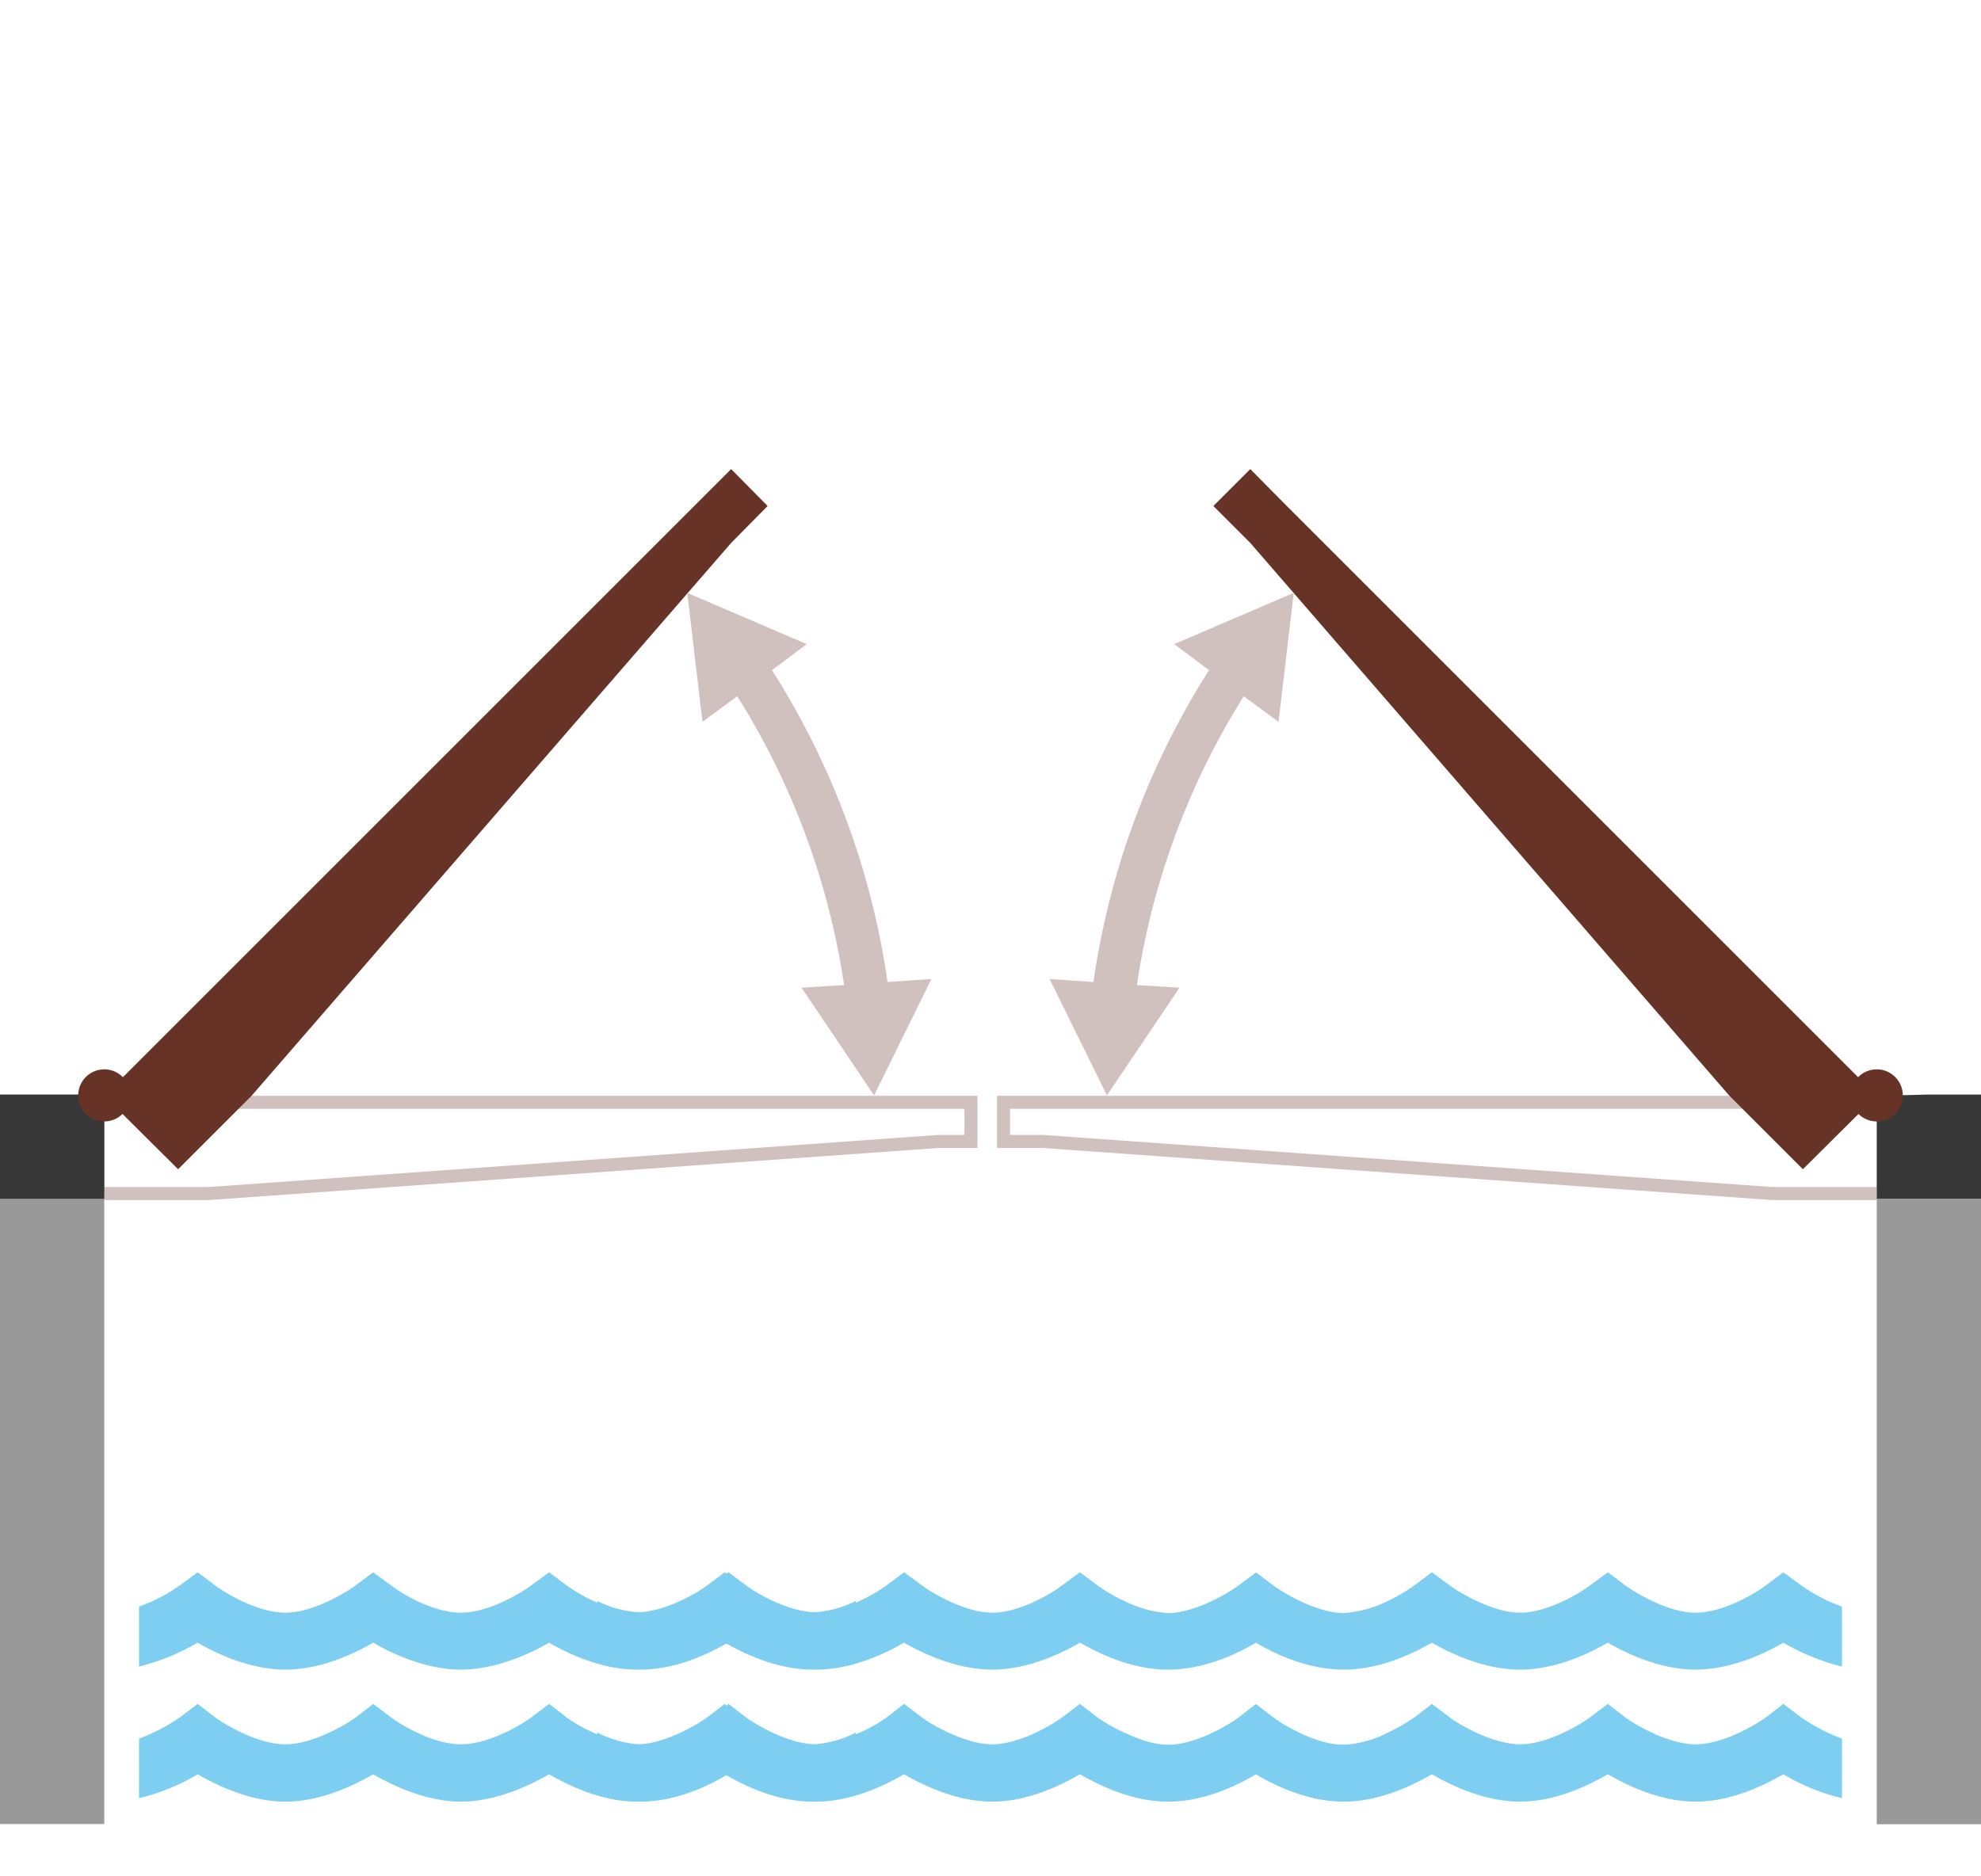 <svg id="5608d7ee-8798-4c27-baa8-f85f658117aa" data-name="Layer 1" xmlns="http://www.w3.org/2000/svg" width="456" height="432" viewBox="0 0 456 432">
  <title>dubbele-bascule</title>
  <polyline points="24 274.8 48 274.8 216 262.8 223.5 262.8 223.5 253.8 216 253.8 24 253.8" fill="none" stroke="#d1c1be" stroke-miterlimit="10" stroke-width="3"/>
  <polyline points="432 274.8 408 274.8 240 262.8 231 262.8 231 253.8 240 253.8 432 253.8" fill="none" stroke="#d1c1be" stroke-miterlimit="10" stroke-width="3"/>
  <rect x="432" y="276" width="24" height="144" fill="#999"/>
  <rect y="252.2" width="24" height="167.75" fill="#999"/>
  <polygon points="456 276 444 276 432 276 432 264 432 252.3 444 252 456 252 456 264 456 276" fill="#373737"/>
  <rect y="252" width="24" height="24" fill="#373737"/>
  <path d="M424,400.3a42.6,42.6,0,0,1-9.4-4.9l-4.1-3.1-4,3.1c-2.4,1.7-9.8,6.2-16.2,6.2s-14-4.6-16.2-6.2l-4-3.1-4.1,3.1c-2.3,1.7-9.8,6.2-16.1,6.2s-14.1-4.6-16.2-6.2l-4.1-3.1-4,3.1a44.2,44.2,0,0,1-6.1,3.5h0a24.7,24.7,0,0,1-10.2,2.8c-6.4,0-13.9-4.6-16.1-6.2l-4-3.1H289l-4,3.1c-2.3,1.7-9.8,6.2-16.1,6.2-3.3,0-6.9-1.3-9.9-2.7h0a38.9,38.9,0,0,1-6.4-3.6l-4-3.1-4.1,3.1c-2.3,1.7-9.8,6.2-16.1,6.2s-14.1-4.6-16.2-6.2l-4.1-3.1-4,3.1a34.7,34.7,0,0,1-7.1,3.9v-.4a24.6,24.6,0,0,1-9.5,2.7c-6.4-.2-13.7-4.7-15.8-6.2l-4-3.1-.5.4-.4-.4-4,3.1c-2.1,1.5-9.4,6-15.8,6.2a24.6,24.6,0,0,1-9.5-2.7v.4a34.7,34.7,0,0,1-7.1-3.9l-4-3.1-4.1,3.1c-2.1,1.6-9.7,6.2-16.2,6.2s-13.8-4.5-16.1-6.2l-4.1-3.1-4,3.1c-2.2,1.6-9.8,6.2-16.2,6.2s-13.8-4.5-16.2-6.2l-4-3.1-4.1,3.1a42.6,42.6,0,0,1-9.4,4.9V414a47.8,47.8,0,0,0,13.5-5.5c4.5,2.6,12.1,6.3,20.2,6.3s15.7-3.7,20.2-6.3c4.5,2.6,12.2,6.3,20.2,6.3s15.8-3.7,20.3-6.3c4.5,2.6,12.1,6.3,20.2,6.3h.9c7.8,0,15.2-3.4,19.7-6.1,4.6,2.7,12,6.1,19.8,6.1h.9c8.1,0,15.7-3.7,20.2-6.3,4.5,2.6,12.2,6.3,20.3,6.3s15.7-3.7,20.2-6.3c4.5,2.6,12.1,6.3,20.2,6.3h.2c8,0,15.6-3.6,20.1-6.3,4.5,2.7,12.1,6.3,20.1,6.3h.2c8.1,0,15.7-3.7,20.2-6.3,4.5,2.6,12.2,6.3,20.3,6.3s15.7-3.7,20.2-6.3c4.5,2.6,12.1,6.3,20.2,6.3s15.7-3.7,20.2-6.3A47.8,47.8,0,0,0,424,414Z" fill="#7dcef1"/>
  <circle cx="24" cy="252.2" r="6" fill="#673327"/>
  <polygon points="159.8 116.5 24 252.3 41 269.2 57.9 252.3 168.3 125 176.7 116.5 168.3 108 159.8 116.5" fill="#673327"/>
  <path d="M204.3,226.1a181.6,181.6,0,0,0-26.6-71.8l8-6-27.5-11.8,3.5,29.7,8-5.9a172.7,172.7,0,0,1,24.6,66.5l-9.8.6,16.7,24.8,13.2-26.8Z" fill="#d1c1be"/>
  <circle cx="432" cy="252.2" r="6" fill="#673327"/>
  <polygon points="296.2 116.5 432 252.3 415 269.2 398.1 252.3 287.8 125 279.3 116.5 287.8 108 296.2 116.5" fill="#673327"/>
  <path d="M294.3,166.2l3.5-29.7-27.5,11.8,8,6a181.6,181.6,0,0,0-26.6,71.8l-10.1-.7,13.2,26.8,16.7-24.8-9.8-.6a172.7,172.7,0,0,1,24.6-66.5Z" fill="#d1c1be"/>
  <path d="M424,369.9a38.6,38.6,0,0,1-9.4-4.9l-4.1-3-4,3c-2.4,1.8-9.8,6.3-16.2,6.3s-14-4.7-16.2-6.3l-4-3-4.1,3c-2.3,1.8-9.8,6.3-16.1,6.3s-14.1-4.7-16.2-6.3l-4.1-3-4,3a42.5,42.5,0,0,1-6.1,3.6h0a28.2,28.2,0,0,1-10.2,2.8c-6.4-.1-13.9-4.7-16.1-6.3l-4-3H289l-4,3c-2.3,1.7-9.8,6.2-16.1,6.3a26.6,26.6,0,0,1-9.9-2.7h0a37.7,37.7,0,0,1-6.4-3.7l-4-3-4.1,3c-2.3,1.8-9.8,6.3-16.1,6.3s-14.1-4.7-16.2-6.3l-4.1-3-4,3a39.3,39.3,0,0,1-7.1,4v-.4a24.5,24.5,0,0,1-9.5,2.6c-6.4-.2-13.7-4.6-15.8-6.2l-4-3-.5.3-.4-.3-4,3c-2.1,1.6-9.4,6-15.8,6.2a24.5,24.5,0,0,1-9.5-2.6v.4a39.3,39.3,0,0,1-7.1-4l-4-3-4.1,3c-2.1,1.6-9.7,6.3-16.2,6.3S92.3,366.8,90,365l-4.1-3-4,3c-2.2,1.6-9.8,6.3-16.2,6.3s-13.8-4.5-16.2-6.3l-4-3-4.1,3a38.6,38.6,0,0,1-9.4,4.9v13.8a50.9,50.9,0,0,0,13.5-5.5c4.5,2.6,12.1,6.2,20.2,6.2s15.7-3.6,20.2-6.2c4.5,2.6,12.2,6.2,20.2,6.2s15.8-3.6,20.3-6.2c4.5,2.6,12.1,6.2,20.2,6.2h.9c7.8,0,15.2-3.4,19.7-6,4.6,2.6,12,6,19.8,6h.9c8.1,0,15.7-3.6,20.2-6.2,4.5,2.6,12.2,6.2,20.3,6.2s15.7-3.6,20.2-6.2c4.5,2.6,12.1,6.2,20.2,6.2h.2c8,0,15.6-3.5,20.1-6.2,4.5,2.7,12.1,6.2,20.1,6.2h.2c8.1,0,15.7-3.6,20.2-6.2,4.5,2.6,12.2,6.2,20.3,6.2s15.7-3.6,20.2-6.2c4.5,2.6,12.1,6.2,20.2,6.2s15.7-3.6,20.2-6.2a50.9,50.9,0,0,0,13.5,5.5Z" fill="#7dcef1"/>
</svg>
